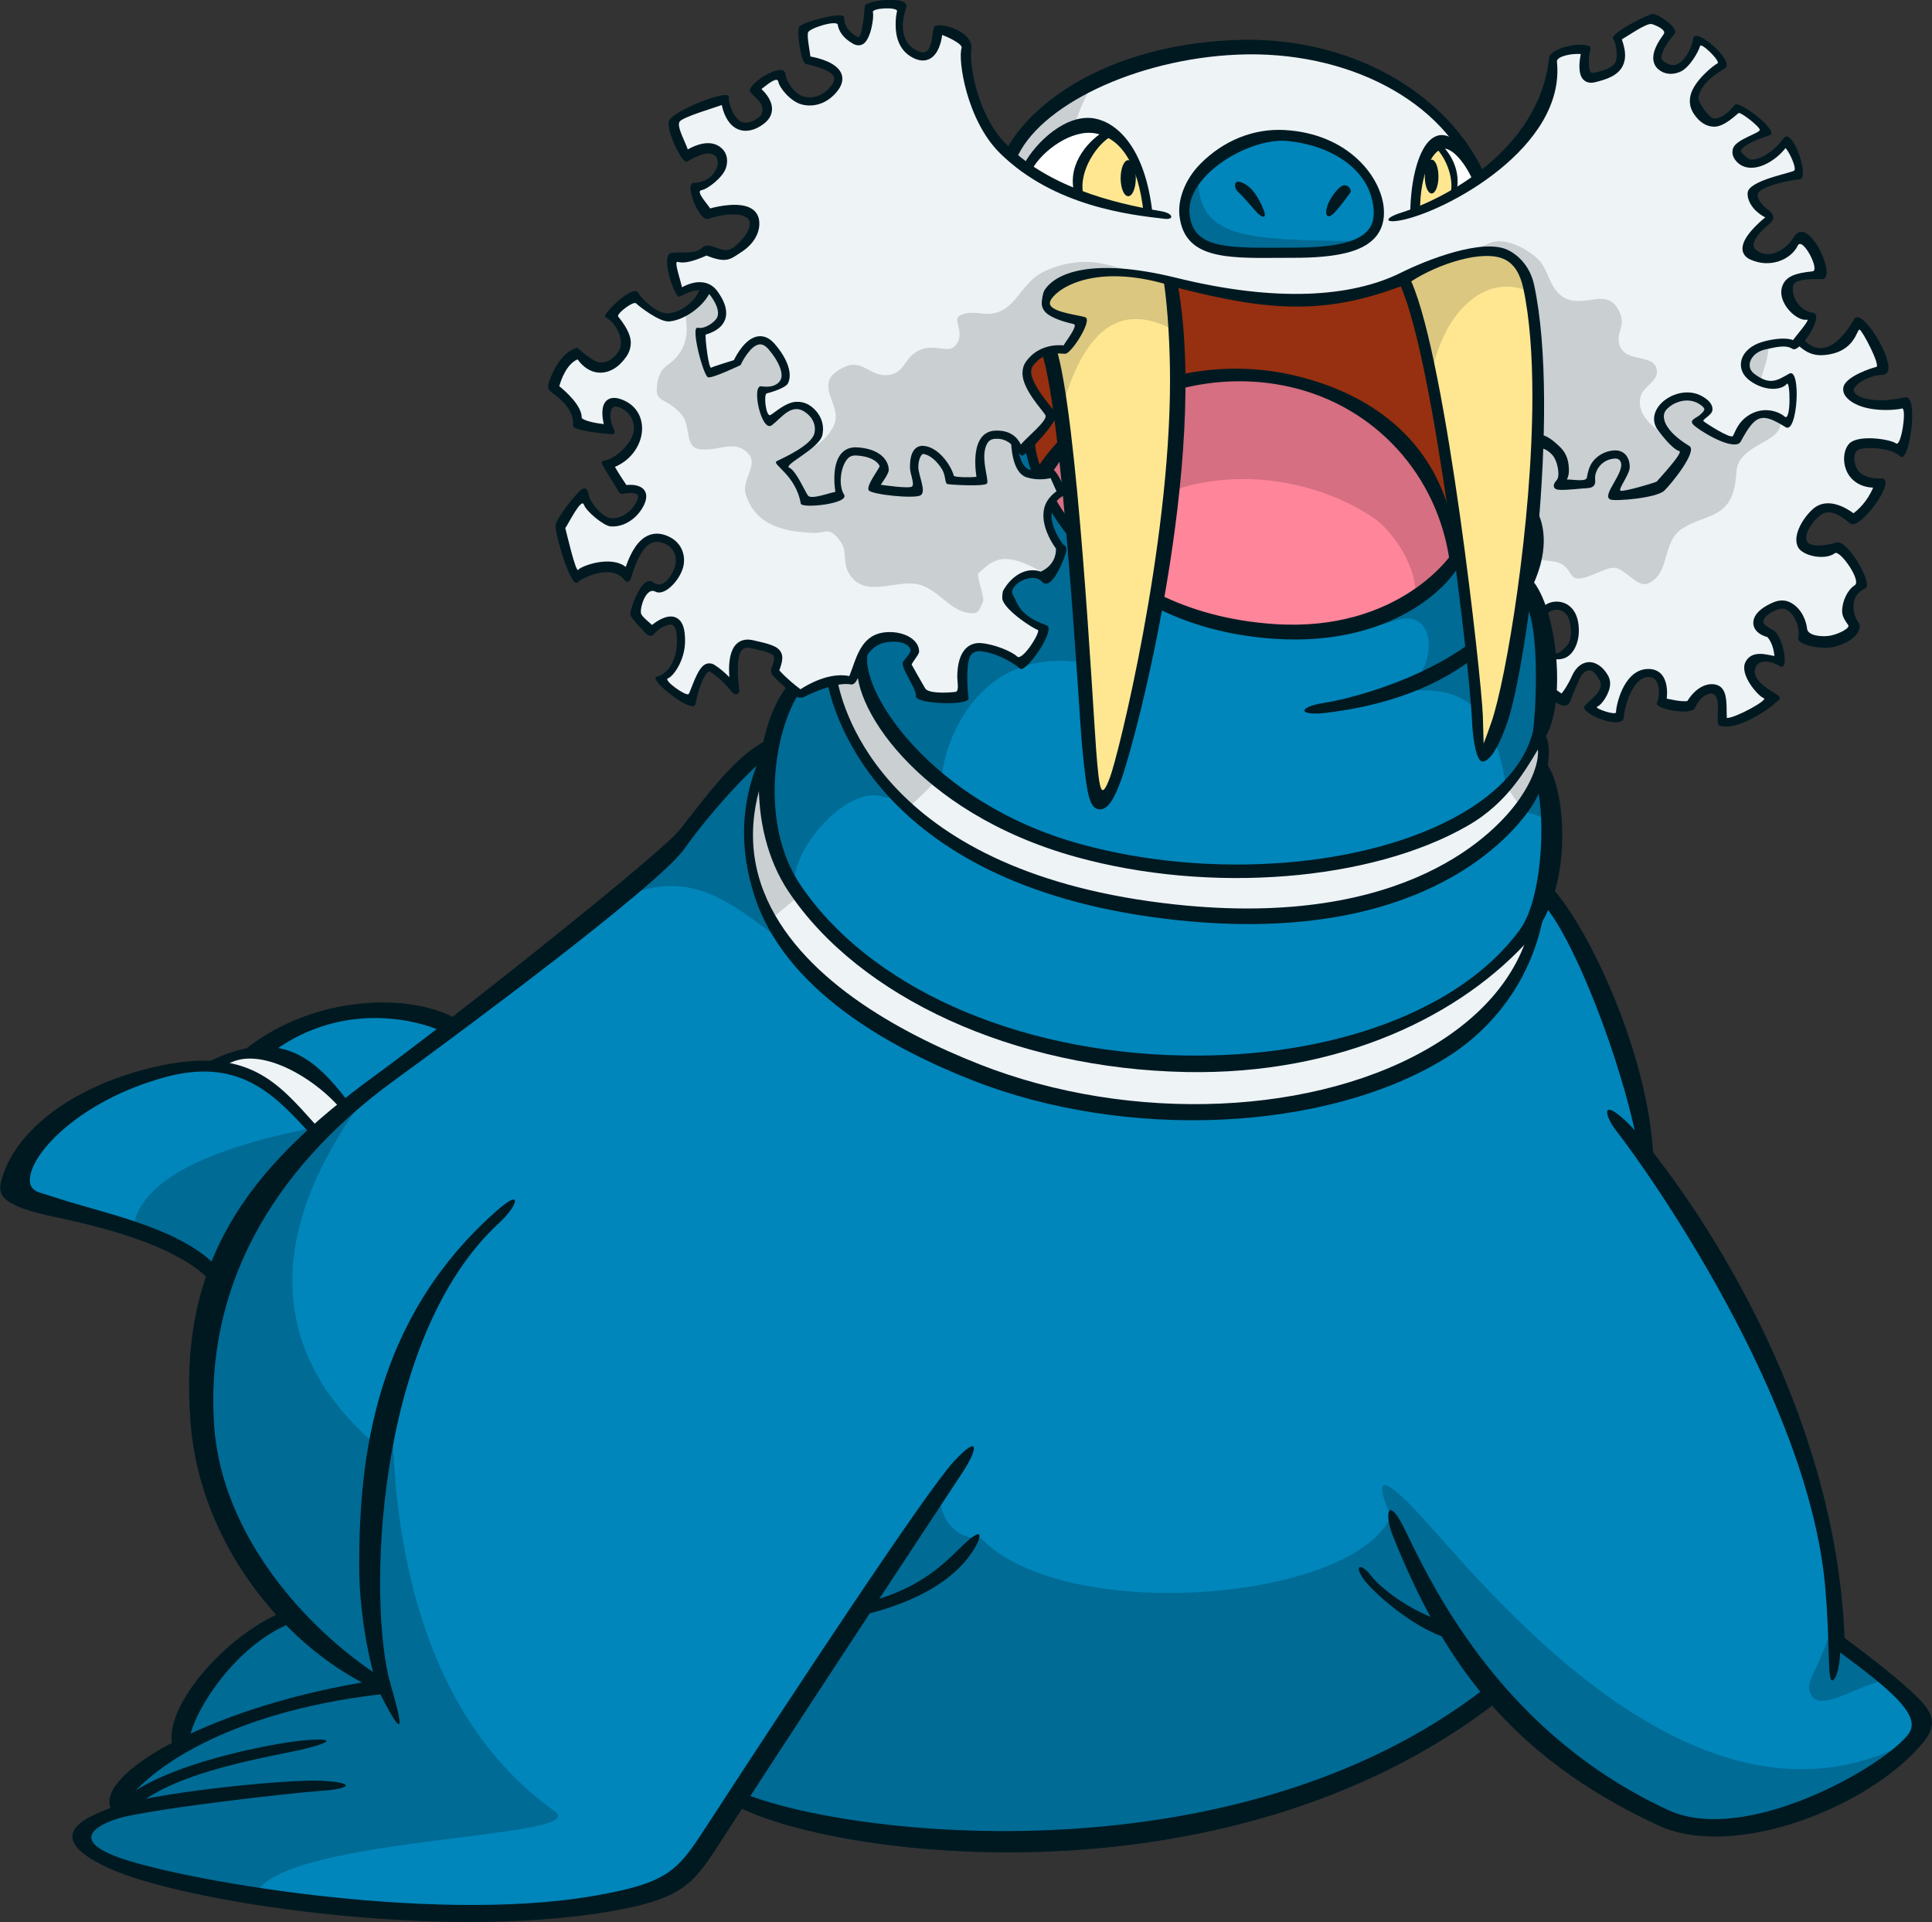 <?xml version="1.0" encoding="UTF-8"?>
<!-- Created with Inkscape (http://www.inkscape.org/) -->
<svg version="1.1" viewBox="0 0 120.85 120.23" xmlns="http://www.w3.org/2000/svg">
 <rect x="0" y="0" width="120.85" height="120.23" fill="#333333" stroke="none"/>
 <defs>
  <clipPath id="clipPath33682">
   <path d="m0 792h612v-792h-612z"/>
  </clipPath>
 </defs>
 <g transform="translate(-2.775 -3.857)">
  <g transform="matrix(2.014 0 0 -2.014 -547.88 935.38)">
   <g clip-path="url(#clipPath33682)">
    <g transform="translate(287.39 430.55)">
     <path d="m0 0c-1.131 0.565-3.569 1.043-5.768-0.693l-0.657-0.603c-0.622 0.245-1.369 0.296-2.351 0.025-3.356-0.926-5.323-3.472-4.05-3.935 1.273-0.462 4.754-1.15 5.796-2.886l3.414 2.47z" fill="#0086bb"/>
    </g>
    <g transform="translate(277.55 424.38)">
     <path d="m0 0c1.16-0.447 2.292-1.053 2.813-1.921l3.414 2.47 2.047 2.97c-2.976-0.35-7.964-1.208-8.274-3.519" fill="#006b95"/>
    </g>
    <g transform="translate(283.18 427.14)">
     <path d="M 0,0 C 0.312,0.624 1.054,0.912 1.054,0.912 0.244,1.953 -1.7,3.229 -2.857,2.419 -1.891,1.946 -0.627,1.332 0,0" fill="#eef3f6"/>
    </g>
    <g transform="translate(324.52 426.78)">
     <path d="m0 0c-0.463 2.662-2.131 7.108-3.172 8.034l-23.974 4.64c-0.589-0.261-1.97-1.899-2.676-2.885-0.811-1.133-7.131-5.946-9.141-7.406-3.633-2.637-6.193-6.26-5.872-10.914 0.152-2.205 1.478-4.276 2.942-5.872l-0.045 0.014c-2.542-0.847-3.631-3.412-3.506-4.288l17.019-1.234 0.059-0.115c2.661-1.273 15.258-3.254 23.539 3.2z" fill="#0086bb"/>
    </g>
    <g transform="translate(303.89 414.74)">
     <path d="m0 0c-0.854 0-1.351 0.64-1.28 1.564-4.693-2.488-12.596-2.375-16.995 0.925-2.845 2.134-4.978 5.831-0.7 11.439-3.265-2.591-5.359-6.066-5.058-10.437 0.153-2.205 1.312-4.261 2.776-5.857l-0.044 0.014c-2.083-0.694-3.622-3.478-3.507-4.288l17.019-1.234 0.059-0.115c2.662-1.273 15.258-3.254 23.539 3.2 0 0-0.947 3.794-3.08 5.5-1.122-2.654-10.098-3.413-12.729-0.711" fill="#006b95"/>
    </g>
    <g transform="translate(297.7 433.3)">
     <path d="m0 0c1.707-1.28-0.145 6.152-0.145 6.152-0.588-0.261-1.929-1.845-2.854-2.886-0.324-0.365-1.297-1.204-2.509-2.203 2.45 1.426 3.801 0.217 5.508-1.063" fill="#006b95"/>
    </g>
    <g transform="translate(303.18 416.97)">
     <path d="m0 0c-1.883-2.389-6.664-9.773-7.626-11.254-0.963-1.481-1.29-1.881-3.702-2.295-5.183-0.889-12.701 0.131-14.956 1.258-1.516 0.758-0.885 1.167 0.148 1.555-0.148 0.741 2.591 3.11 8.292 3.924-0.987 2.878-1.109 10.295 3.628 14.586 0 0 16.099-5.385 14.216-7.774" fill="#0086bb"/>
    </g>
    <g transform="translate(285.6 418.67)">
     <path d="m0 0c-1.026-3.505-0.818-6.891-0.263-8.512-5.701-0.814-8.44-3.183-8.292-3.924-1.485-0.558-1.549-0.854-0.148-1.555 0.855-0.427 2.468-0.839 4.422-1.137 0.243 1.952 10.569 1.845 9.329 2.725-3.823 2.711-5.032 7.689-5.048 12.403" fill="#006b95"/>
    </g>
    <g transform="translate(323.76 427.56)">
     <path d="m0 0c1.703-1.851 6.521-9.136 6.743-16.021 1.504-1.112 3.029-1.901 2.508-3.012-0.468-0.996-5.319-3.591-7.868-2.415-4.903 2.262-7.233 5.9-8.269 8.787z" fill="#0086bb"/>
    </g>
    <g transform="translate(332.26 410.26)">
     <path d="m0 0c-0.486 0.401-1.122 0.812-1.754 1.279-0.011 0.333-0.035 0.667-0.067 1.001-0.452-1.995-1.092-2.208-0.737-2.706 0.392-0.549 1.992 0.782 2.558 0.426" fill="#006b95"/>
    </g>
    <g transform="translate(317.31 415.69)">
     <path d="m0 0c-1.898 1.964-0.431-0.792-0.431-0.792 1.036-2.888 3.367-6.525 8.269-8.787 2.549-1.176 7.4 1.418 7.868 2.414 0.016 0.035 0.03 0.068 0.043 0.102-6.91-4.127-13.851 5.099-15.749 7.063" fill="#006b95"/>
    </g>
    <g transform="translate(297.29 439.22)">
     <path d="m0 0c-2.242-4.657 1.658-7.996 6.478-9.897 7.507-2.963 16.932-0.458 17.455 5.164z" fill="#eef3f6"/>
    </g>
    <g transform="translate(297.29 439.22)">
     <path d="m0 0c-0.957-1.988-0.792-3.735 0.083-5.233 0.685 0.596 2.523 1.943 3.458 3.511z" fill="#cacfd2"/>
    </g>
    <g transform="translate(298.4 441.97)">
     <path d="m0 0c-1.328-1.822-1.568-5.152-0.329-7.01 4.562-6.844 18.602-7.103 22.717-1.427 1.018 1.405 0.964 4.237 0.476 5.32z" fill="#0086bb"/>
    </g>
    <g transform="translate(321.42 437.03)">
     <path d="m0 0c-0.025 0.774-0.129 1.459-0.289 1.814l-22.728 3.124c-1.327-1.821-1.568-5.151-0.329-7.01-0.089 1.261 1.689 3.181 2.756 2.825 1.067-0.355 19.982 0.356 20.59-0.753" fill="#006b95"/>
    </g>
    <g transform="translate(299.79 441.39)">
     <path d="m0 0s0.179 0.201 0.29 0.379c3.078-0.271 21.189-2.269 21.189-2.269 0.565-1.178-2.339-6.192-11.355-5.23-8.519 0.909-10.379 5.542-10.662 7.144z" fill="#eef3f6"/>
    </g>
    <g transform="translate(304.3 440.98)">
     <path d="m0 0-4.172 0.86-0.335-0.468-0.537 0.046c0.155-0.878 0.662-2.559 2.32-4.02 1.13 0.985 2.107 2.214 2.724 3.582" fill="#cacfd2"/>
    </g>
    <g transform="translate(320.56 447.91)">
     <path d="m0 0c-1.52 2.955-16.841 5.403-18.529 2.406s-1.858-7.985-1.858-7.985c-0.329-1.225 1.862-4.875 6.73-6.221 6.156-1.703 13.404 0.073 14.323 3.604 0.319 1.226 0.407 3.692-0.517 4.5 0.354 0.192 0.881 1.693-0.149 3.696" fill="#0086bb"/>
    </g>
    <g transform="translate(320.71 444.21)">
     <path d="m0 0c0.694 1.214 0.372 2.683-0.149 3.696-1.519 2.954-16.841 5.403-18.529 2.406s-1.858-7.985-1.858-7.985c-0.211-0.782 0.608-2.551 2.492-4.079-0.056 0.668 0.798 4.081 4.14 3.726 0.542 1.952 2.037 1.901 3.342 1.422 2.133-0.783 4.843-0.733 6.613-0.143 1.281 0.427 1.351-1.421 0.285-2.204 1.79 0.199 2.773-0.426 3.152-3.023 0.509 0.502 0.868 1.065 1.029 1.684 0.254 0.975 0.631 3.496-0.517 4.5" fill="#006b95"/>
    </g>
    <g transform="translate(317.03 453.76)">
     <path d="m0 0c-6.01-2.05-10.83 2.759-11.951-0.965-0.452-2.054 0.596-5.011 0.596-5.011 3.634 4.806 12.303-1.429 12.815-2.439 0.511-1.01-0.638 7.409-1.46 8.415" fill="#973010"/>
    </g>
    <g transform="translate(320.87 444.2)">
     <path d="m0 0 0.312 7.899 7.818 0.169c1.046-1.402 2.122-0.102 2.12 0.283 0 0.384 1.099-1.409 0.755-1.508-0.345-0.1-1.461-0.33-0.99-0.801 0.471-0.472 1.429-0.303 1.743-0.236 0.263-0.692-0.235-1.414-0.235-1.414s-1.414 0.472-1.555-0.094 0.282-1.084 0.942-0.989c-0.235-0.754-0.801-1.084-0.801-1.084s-0.707 0.612-1.178 0.188-0.956-1.53 0.75-1.101c0.736-0.537 0.693-1.152 0.664-1.161-0.363-0.103-0.707-0.942-0.189-1.272-0.282-0.141-0.243-0.291-0.706-0.424s-0.848 0.094-0.848 0.094-0.189 1.273-0.943 0.943-0.613-0.754-0.141-0.848c0.282-0.283 0.282-0.849 0.282-0.849s-0.951 0.458-0.942-0.329c4e-3 -0.361 0.7-0.799 0.707-0.801 0 0-1.037-0.895-1.508-0.754-0.027 0.329 0.021 0.865-0.199 0.995-0.158 0.093-0.494-0.033-0.91-0.55-0.377-0.047-0.776 0.167-0.776 0.167s0.189 0.943-0.471 0.895c-0.659-0.046-0.801-0.8-0.848-1.366-0.566 0.094-0.942 0.283-0.942 0.283s0.706 0.518 0.47 0.942c-0.235 0.424-0.659 0.518-0.895 0s-0.424-0.659-0.424-0.659l-0.471 0.329 0.047 1.037s0.997-0.186 0.801 0.99c-0.094 0.565-0.565 0.612-0.801 0.471-0.235-0.142-0.283-0.377-0.283-0.377z" fill="#eef3f6"/>
    </g>
    <g transform="translate(328.34 451.69)">
     <path d="m0 0c0.04 0.667-0.538 0.556-1.397 0.537l-2.52-0.054c-1.08-0.024-2.16-0.046-3.24-0.07-0.033-0.837-0.067-1.674-0.1-2.512-0.029-0.727-0.057-1.454-0.086-2.181-0.014-0.348-0.028-0.697-0.041-1.044-0.011-0.274-0.106-0.682-0.039-0.945 0.094-0.376 0.617-0.26 0.922-0.381 0.246-0.098 0.273-0.238 0.413-0.409 0.225-0.274 0.968 0.282 1.293 0.26 0.337-0.024 0.729-0.62 1.039-0.494 0.723 0.295 0.425 1.282 1.074 1.707 0.672 0.439 1.406 0.309 1.625 1.282 0.107 0.475-0.032 0.693 0.354 1.045 0.56 0.51 1.507 0.51 0.862 1.58-0.388 0.643-0.54 0.278-0.276 1.126 0.071 0.227 0.108 0.408 0.117 0.553" fill="#cacfd2"/>
    </g>
    <g transform="translate(295.27 453.51)">
     <path d="m0 0c-0.61-1.114-1.542-1.014-2.126-0.154-0.377-0.377-0.802-0.566-0.802-0.566s0.849-0.659 0.425-1.272c-0.425-0.612-1.037-0.566-1.367 0-0.566-0.141-0.754-1.036-0.754-1.036s0.699-0.541 0.707-0.99c0.141-0.235 0.989-0.283 0.989-0.283s-0.376 1.131 0.425 0.754 0.518-1.602-0.425-1.885c0.142-0.282 0.471-0.754 0.471-0.754s0.802 0.142 0.472-0.471-1.181-0.892-1.762 0.301c-0.33-0.377-0.689-1.008-0.689-1.008l0.472-1.508s1.084 0.707 1.602 0.048c0.236 0.848 0.66 1.366 1.272 1.036 0.683-0.367 0.259-1.746-0.594-1.437-0.283-0.189-0.396-0.872-0.396-0.872l0.472-0.471s0.801 0.755 0.895-0.094c0.104-0.937-0.449-1.398-0.626-1.442 0.344-0.396 0.956-0.631 0.956-0.631s0.282 1.225 0.659 0.989c0.378-0.235 0.707-0.659 0.707-0.659s-0.329 1.602 0.518 1.413c0.849-0.188 0.943-0.236 0.707-0.848 0.377-0.424 0.802-0.707 0.802-0.707s0.895 0.66 1.602 0.424c0.235 0.566 0.329 1.272 0.989 1.367 0.66 0.094 1.216-0.331 0.745-0.803-0.049-0.172 0.416-0.93 0.433-0.941 0.312-0.19 1.199-0.162 1.273-0.047 0.073 0.115-0.306 1.46 0.565 1.461 0.52 1e-3 0.941-0.304 1.178-0.471 0.184-0.131 0.975 1.019 0.741 1.101-0.277 0.098-1.273 0.612-1.118 1.066 0.156 0.459 0.66 0.707 1.083 0.518 0.661 0.283 0.566 0.896 0.566 0.896s-0.896 1.135 0.046 1.7l-0.261 0.589s-0.393-0.131-0.785 0c-0.392 0.13-0.36 0.371-0.458 0.915-0.097 0.544-9.609 4.772-9.609 4.772" fill="#eef3f6"/>
    </g>
    <g transform="translate(303.81 444.73)">
     <path d="m0 0c0.423 0.364 0.727 0.779 2.104-0.052 0.171-0.104 0.666 0.543 0.423 0.85-1e-3 1e-3 -0.896 1.135 0.046 1.701l-0.261 0.588s-0.393-0.131-0.785 0-0.36 0.371-0.458 0.915c-0.097 0.542-9.545 4.744-9.609 4.772 0.104-0.046-0.332-0.407-0.365-0.44-0.207-0.207-0.206-0.275-0.175-0.559 0.064-0.562-0.129-0.999-0.6-1.332-0.233-0.166-0.306-0.443-0.318-0.756-0.014-0.39 0.338-0.26 0.779-0.779 0.281-0.33 0.087-0.975 0.512-1.058 0.539-0.104 1.043 0.274 1.462-0.059 0.505-0.402-0.148-0.855 0.014-1.362 0.312-0.978 1.23-1.149 2.084-1.186 0.434-0.019 0.469 0.222 0.831-0.232 0.26-0.327 0.07-0.65 0.281-1.014 0.471-0.814 1.438-0.202 2.139-0.347 0.623-0.129 0.992-0.832 1.608-0.897 0.317-0.033 0.293 0.099 0.418 0.339 0.075 0.145-0.227 0.824-0.13 0.908" fill="#cacfd2"/>
    </g>
    <g transform="translate(313.59 450.74)">
     <path d="m0 0c-3.985 0.956-6.84-1.793-7.582-2.609-0.126-0.138 0.405-0.795 0.405-0.795s-0.349-0.288-0.371-0.398c0.582-1.452 2.422-3.642 6.934-3.946 3.912-0.264 5.54 1.814 5.634 2.238 0 0-0.361 4.392-5.02 5.51" fill="#ff859a"/>
    </g>
    <g transform="translate(318.64 445.18)">
     <path d="m0 0s-0.384 4.436-5.042 5.554c-3.985 0.956-6.84-1.793-7.583-2.609-0.125-0.137 0.405-0.795 0.405-0.795s-0.349-0.288-0.371-0.398c0.145-0.361 0.719-0.989 1.042-1.402 2.987 3.058 6.969 2.276 8.96 0.925 0.837-0.568 1.493-1.92 1.28-2.56 0.996 0.569 1.273 1.123 1.309 1.285" fill="#d56f81"/>
    </g>
    <g transform="translate(309.76 453.72)">
     <path d="m0 0c1.116-3.553-1.211-13.985-1.729-15.399-0.32-0.872-0.709-0.895-0.754-0.235-0.095 1.366-0.456 11.36-1.225 13.617-1.063 3.117 2.879 2.394 3.708 2.017" fill="#ffe792"/>
    </g>
    <g transform="translate(309.78 453.77)">
     <path d="m0 0c-1.367 0.44-4.731 0.875-3.731-2.062 0.135-0.395 0.257-1.028 0.367-1.81 0.597 2.108 1.663 3.459 3.611 2.28-0.046 0.56-0.12 1.186-0.247 1.592" fill="#dbc77f"/>
    </g>
    <g transform="translate(330.01 453.99)">
     <path d="m0 0s-0.455 1.553-0.778 1.105c-0.324-0.448-0.801-0.801-1.414-0.519-0.612 0.283 0.565 1.201 0.565 1.201s-0.329 0.119-0.565 0.59c-0.235 0.471 1.461 0.754 1.461 0.754s-0.094 0.801-0.424 0.99c-0.33-0.519-1.131-0.943-1.461-0.472-0.329 0.472 0.943 0.801 0.943 0.801s-0.774 0.82-0.943 0.754c-0.199-0.249-0.801-0.848-1.272-0.141s0.801 1.46 0.801 1.46-0.188 0.377-0.801 0.802c-0.048-0.754-0.754-1.179-1.131-0.848-0.377 0.33 0.33 1.083 0.33 1.083s-0.229 0.256-0.519 0.424c-0.093 0.055-0.677-0.278-1.177-0.612 0.377-0.943-0.142-1.131-0.707-1.272-0.566-0.142-0.283 0.669-0.262 0.833 0.026 0.213-0.938-0.052-1.011-0.221-0.055-1.684-0.814-2.572-2.254-3.647-1.031 2.43-4.125 4.148-7.549 4.001-4.033-0.172-6.479-2.038-7.022-3.343-0.913 0.824-1.507 2.055-1.394 3.372-0.377 0.613-0.864 0.512-0.864 0.512s-0.047-1.13-0.754-0.753c-0.707 0.376-0.377 1.46-0.377 1.46l-0.488 0.098-0.549-0.145s0-1.225-0.424-0.99c-0.424 0.236-0.471 0.707-0.471 0.707l-0.546-0.108-0.585-0.269 0.095-0.942s1.413-0.188 0.848-0.895c-0.566-0.707-1.512-0.349-1.653 0.405-0.519-0.094-0.797-0.405-0.797-0.405s0.753-0.565 0.188-0.99c-0.566-0.424-1.037-0.094-1.131 0.66-0.613-0.236-1.386-0.439-1.555-0.613s0.33-1.131 0.33-1.131 0.66 0.471 1.037 0.142c0.377-0.33-2e-3 -1.065-0.707-1.131-8e-3 -0.312 0.377-0.801 0.377-0.801s1.366 0.424 1.461-0.236c0.094-0.659-0.896-1.319-1.508-0.942-0.425-0.188-1.084-0.236-1.084-0.236l0.236-1.083s0.706 0.518 1.083 0c0.377-0.519 0.377-0.99-0.377-1.179-0.082-0.309 0.171-1.185 0.236-1.272l0.848 0.283s0.519 1.178 1.084 0.518c0.565-0.659 0.659-1.366-0.236-1.319-0.188-0.189 0.141-1.037 0.141-1.037s0.707 0.848 1.273 0.377c0.565-0.471 0.442-1.066-0.893-1.661 0.37-0.267 0.775-1.182 0.775-1.182l1.06 0.205s-0.282 1.413 0.518 1.366c0.802-0.047 0.943-0.465 0.755-0.747-0.01-0.015-0.017-0.026-0.024-0.036 0 1e-3 -0.041-0.072-0.04-0.071-0.017-0.026-0.172-0.062-0.078-0.23 0.094-0.167 1.116-0.271 1.272-0.188 0.157 0.082-0.329 1.366 0.189 1.319s0.83-0.929 0.789-0.99c-0.041-0.062 1.001 0.048 1.001 0.048s-0.282 1.366 0.424 1.413c0.707 0.048 0.823-0.527 0.823-0.527l0.995 1.092s-1.158 1.085-0.734 1.65c0.424 0.566 1.131 0.424 1.131 0.424s0.545 0.737 0.424 0.896c-0.121 0.158-0.754 0.094-0.99 0.377-0.215 0.259-0.104 1.847 4.335 0.753 3.167-0.78 4.814-0.709 6.508 0.035 0 0 0.484 0.322 0.991 0.542l3.296-5.854c0.092 0.321 0.154 0.606 0.61 0.149 0.613-0.612 0.14-1.044 0.14-1.044s0.754-0.047 0.989 0.094c-0.047 0.283 0.189 0.754 0.707 0.801 0.519 0.047 0.433-0.461-0.027-1.274 0.612-0.141 1.594 0.31 1.594 0.31l0.648 1.105s-0.377 0.189-0.754 0.707 0.565 1.225 1.225 0.848-0.134-0.669-0.134-0.669 0.868-0.702 1.166-0.6c0.299 0.103 0.131 0.463 0.696 0.792 0.297 0.174 0.924-0.165 1.005-0.277 0 0 0.311 0.62 0.094 1.461-0.294-0.062-0.659-0.424-1.225 0-0.565 0.424 0.053 0.896 0.424 0.99 0.372 0.093 0.912 0.063 0.912 0.063l0.596 0.832s-0.397-0.195-0.821 0.559 1.081 0.739 1.081 0.739" fill="#eef3f6"/>
    </g>
    <g transform="translate(305.8 454.07)">
     <path d="m0 0c-7e-3 -3e-3 -0.014-7e-3 -0.021-0.011-0.729-0.378-0.854-1.361-1.807-1.277-0.249 0.022-0.574 0.078-0.788-0.093-0.166-0.133 0.26-0.609-0.155-0.947-0.241-0.195-0.753 0.208-1.273-0.234-0.254-0.216-0.309-0.553-0.701-0.623-0.617-0.109-0.835 0.524-1.428 0.234-0.475-0.232-0.591-0.466-0.396-0.986 0.152-0.405 0.225-0.63-0.013-0.993-0.209-0.318-0.525-0.531-0.877-0.663-0.065-0.024-0.682-0.325-0.644-0.367 0.297-0.324 0.539-0.712 0.721-1.12l1.084 0.142s-0.283 1.413 0.518 1.366 0.965-0.422 0.776-0.705c-9e-3 -0.013-0.016-0.023-0.022-0.033-0.017-0.025-0.235-0.178-0.141-0.346 0.094-0.167 1.116-0.271 1.272-0.188 0.047 0.332-0.355 1.368 0.188 1.319 0.519-0.047 0.895-0.904 0.854-0.966-0.041-0.061 0.937 0.024 0.937 0.024s-0.282 1.366 0.424 1.413c0.707 0.048 0.833-0.527 0.833-0.527l0.985 1.102s-1.158 1.075-0.734 1.64c0.424 0.566 1.131 0.424 1.131 0.424s0.545 0.737 0.424 0.895c-0.122 0.159-0.754 0.095-0.99 0.377-0.378 0.455 0.914 1.429 3.773 0.877-0.71 0.137-1.392 0.393-2.101 0.537-0.589 0.119-1.278 9e-3 -1.829-0.271" fill="#cacfd2"/>
    </g>
    <g transform="translate(323.14 453.24)">
     <path d="m0 0c-0.381 6e-3 -0.839-0.213-1.253 0.112-0.373 0.293-0.386 0.833-0.731 1.149-0.34 0.311-1.026 0.677-1.485 0.471-0.279-0.126-0.78-0.305-1.056-0.434-0.323-0.15-0.517-0.2-0.803-0.395 0.793-1.388 1.562-2.8 2.343-4.199l0.597-1.072c0.034-0.059 0.254-0.35 0.234-0.419 0.094 0.33 0.105 0.731 0.717 0.119 0.613-0.613 0.131-1.061 0.131-1.061s0.754-0.047 0.99 0.094c-0.048 0.283 0.188 0.754 0.706 0.802 0.519 0.046 0.471-0.755-0.047-1.226 0.613-0.141 1.484 0.209 1.484 0.209 0.135 0.068 0.376 0.379 0.468 0.503 0.137 0.185 0.258 0.435 0.374 0.632-0.461 0.378-1.654 0.892-1.439 1.687 0.086 0.317 0.552 0.47 0.503 0.815-0.075 0.524-0.963 0.22-1.153 0.763-0.139 0.393 0.189 0.585 0.01 1.005-0.149 0.353-0.355 0.442-0.59 0.445" fill="#cacfd2"/>
    </g>
    <g transform="translate(307.28 456.37)">
     <path d="M 0,0 C -0.937,0.992 -0.619,2.385 0.056,3.504 -1.222,2.898 -2.207,1.99 -2.542,1.32 -2.305,0.989 -0.613,0 0,0" fill="#cacfd2"/>
    </g>
    <g transform="translate(320.85 453.59)">
     <path d="m0 0c-0.319 1.491-1.646 1.188-2.681 0.779-1.035-0.41-1.208-0.412-0.914-1.168 0.806-2.07 2.042-11.74 2.087-12.899 0.048-1.225-0.047-1.885 0.518-0.235 0.566 1.648 1.838 9.565 0.99 13.523" fill="#ffe792"/>
    </g>
    <g transform="translate(318.1 454.37)">
     <path d="m0 0c-1.035-0.41-1.141-0.412-0.847-1.167 0.185-0.476 0.392-1.351 0.603-2.431 0.324 2.015 1.675 3.294 3.013 2.707-7e-3 0.037-0.014 0.076-0.021 0.112-0.32 1.491-1.713 1.189-2.748 0.779" fill="#dbc77f"/>
    </g>
    <g transform="translate(313.4 458.3)">
     <path d="m0 0c-1.27 0.121-3.346-1.131-3.205-2.45 0.142-1.32 1.556-1.178 3.393-1.178 1.838 0 2.723 0.362 2.639 1.366-0.094 1.131-0.848 2.074-2.827 2.262" fill="#0086bb"/>
    </g>
    <g transform="translate(310.62 457.03)">
     <path d="m0 0c-0.296-0.359-0.468-0.764-0.424-1.176 0.141-1.32 1.555-1.178 3.393-1.178 0.989 0 1.7 0.106 2.135 0.36-3.733 0.027-5.084 0.098-5.104 1.994" fill="#006b95"/>
    </g>
    <g transform="translate(318.15 458.05)">
     <path d="m0 0c-0.458-0.133-0.791-1.02-0.791-2.056l1.186 0.548c0.049 0.42-0.095 1.011-0.395 1.508" fill="#ffe792"/>
    </g>
    <g transform="translate(318.1 458.04)">
     <path d="m0 0c0.3-0.497 0.497-1.046 0.448-1.465l0.825 0.402c-0.363 0.803-0.96 1.154-1.273 1.063" fill="#fff"/>
    </g>
    <g transform="translate(309.15 455.98)">
     <path d="m0 0c-0.373 2.683-1.829 2.774-1.829 2.774-0.902-0.081-1.661-0.545-1.957-1.558 0 0 2.355-1.431 3.786-1.216" fill="#fff"/>
    </g>
    <g transform="translate(309.11 456)">
     <path d="m0 0c-0.267 2.321-1.31 2.399-1.31 2.399-0.518-0.33-1.109-1.145-0.827-1.946 0 0 1.112-0.639 2.137-0.453" fill="#ffe792"/>
    </g>
    <g transform="translate(281.05 429.95)">
     <path d="M 0,0 0.676,-0.215 C 2.803,1.464 5.196,1 6.274,0.46 L 6.775,0.779 C 5.45,1.75 2.251,1.777 0,0" fill="#001921"/>
    </g>
    <g transform="translate(279.8 429.5)">
     <path d="m0 0 0.612-0.075c1.007 0.705 2.862-0.403 3.696-1.475l0.25 0.194c-0.912 1.172-2.014 2.683-4.558 1.356" fill="#001921"/>
    </g>
    <g transform="translate(278.37 429.42)">
     <path d="m0 0c-2.592-0.557-4.494-1.965-4.917-3.567-0.117-0.443 2e-3 -0.778 1.637-1.12 1.635-0.343 4.337-1.016 5.142-2.359l0.267 0.354c-0.869 1.448-3.302 1.982-4.915 2.462l-0.958 0.301c-0.203 0.074-0.294 0.202-0.286 0.403 0.033 0.84 1.59 2.455 4.179 3.169 2.203 0.608 3.314-0.405 4.433-1.647l0.297-0.33 0.234 0.214-0.297 0.327c-1.139 1.266-2.056 2.385-4.816 1.793" fill="#001921"/>
    </g>
    <g transform="translate(294.53 436.76)">
     <path d="m0 0c-0.601-0.765-7.326-6.084-9.414-7.6-4.086-2.966-6.191-5.864-5.78-10.873 0.295-3.591 2.762-6.788 5.619-8.17l0.23 0.354c-2.214 1.436-4.883 4.333-5.12 7.772-0.286 4.153 1.657 7.868 5.619 10.745 1.915 1.39 8.175 6.026 8.98 7.168 0.806 1.141 2.257 2.731 2.726 2.94l0.08 0.547c-1.061-0.4-1.947-1.619-2.94-2.883" fill="#001921"/>
    </g>
    <g transform="translate(278.87 408.07)">
     <path d="m 0,0 0.421,0.25 c -0.095,0.667 1.332,3.192 3.36,3.868 l -0.133,0.4 C 1.531,3.813 -0.7,1.108 0,0" fill="#001921"/>
    </g>
    <g transform="translate(296.25 406.94)">
     <path d="m0 0-0.182-0.381c2.624-1.641 15.316-3.537 23.888 3.143l-0.388 0.414c-7.965-6.208-20.443-4.551-23.318-3.176" fill="#001921"/>
    </g>
    <g transform="translate(321.23 434.56)">
     <path d="m0 0c0.937-0.832 2.604-5.031 3.089-7.822l0.451-0.28c-0.111 3.429-2.229 7.687-3.319 8.655z" fill="#001921"/>
    </g>
    <g transform="translate(303.47 414.67)">
     <path d="m0 0c-0.579-0.51-1.322-1.529-3.427-1.976l-0.093-0.389c2.204 0.468 3.135 1.329 3.521 1.827 0.388 0.498 0.578 1.048-1e-3 0.538" fill="#001921"/>
    </g>
    <g transform="translate(315.73 413.53)">
     <path d="m0 0c0.273-0.422 1.575-1.581 2.651-1.888l-0.128 0.524c-0.996 0.285-1.967 1.035-2.25 1.412-0.283 0.376-0.546 0.375-0.273-0.048" fill="#001921"/>
    </g>
    <g transform="translate(284.57 413.89)">
     <path d="m0 0c0-1.332 0.256-2.729 0.502-3.553-4.923-0.751-8.666-2.841-8.227-3.96-0.4-0.185-2.429-0.788-0.042-1.879 2.302-1.051 10.206-2.256 15.531-1.343 2.476 0.424 2.657 0.934 3.66 2.477 4.274 6.575 6.913 10.546 7.337 11.196 0.424 0.651 0.555 1.218-0.299 0.299-0.854-0.92-5.132-7.41-7.653-11.288-0.918-1.412-1.165-1.792-3.561-2.203-5.076-0.87-12.997 0.527-14.826 1.24-1.83 0.713 0.296 1.231 0.296 1.231l-0.035 0.176c-0.011 0.051 0.023 0.174 0.149 0.353 0.579 0.817 2.877 2.689 7.826 3.266 0.884-1.741 0.6-0.68 0.31 0.332-0.697 2.434-0.532 10.729 3.395 14.324 0.533 0.489 0.774 1.132-0.122 0.337-3.777-3.351-4.241-7.651-4.241-11.005" fill="#001921"/>
    </g>
    <g transform="translate(323.6 427.42)">
     <path d="m0 0c1.051-1.343 5.973-8.339 6.498-14.146 0.168-1.853 0.056-3.069 0.249-2.931s0.221 0.857 0.221 0.857c1.539-1.137 2.534-1.956 2.13-2.516-0.72-0.996-5.052-3.493-7.471-2.377-5.001 2.307-7.186 6.635-8.159 8.667-0.555 1.159-0.668 0.536-0.397-0.143 1.509-3.769 3.543-6.824 8.255-9.004 2.36-1.093 6.621 0.598 8.241 2.608 0.348 0.43 0.332 0.774-0.027 1.189-0.36 0.415-1.264 1.161-2.437 2.029-0.328 8.368-5.983 15.304-6.792 16.053s-0.635 0.129-0.311-0.286" fill="#001921"/>
    </g>
    <g transform="translate(276.97 406.38)">
     <path d="m0 0s-1.148-0.794-0.264-0.435c0.885 0.359 5.895 0.909 6.653 0.957 1.007 0.066 1.098 0.262 0.029 0.316-1.068 0.055-5.546-0.398-6.418-0.838" fill="#001921"/>
    </g>
    <g transform="translate(277.17 406.57)">
     <path d="M 0,0 0.444,-0.178 C 1.704,0.979 4.831,1.415 5.776,1.655 6.721,1.896 6.473,1.979 5.615,1.896 4.758,1.813 1.29,1.184 0,0" fill="#001921"/>
    </g>
    <g transform="translate(296.84 434.72)">
     <path d="m0 0c0.939-2.944 4.219-4.739 6.755-5.74 4.804-1.895 10.999-1.604 14.701 0.671 1.936 1.19 2.954 3.119 3.127 4.973l-0.357-0.12c-0.164-1.751-1.226-3.277-3.074-4.412-3.622-2.226-9.447-2.482-14.165-0.62-2.478 0.977-5.65 2.702-6.693 5.363-0.529 1.353-0.429 2.806 0.299 4.319l-0.285 0.137c-0.767-1.595-0.778-3.1-0.308-4.571" fill="#001921"/>
    </g>
    <g transform="translate(297.9 434.84)">
     <path d="m0 0c2.2-3.3 7.007-5.506 12.35-5.611 4.788-0.094 8.577 1.757 10.714 4.178 1.414 1.602 1.058 5.016 0.361 5.522l-0.263-0.547c0.376-0.835 0.312-3.69-0.44-4.727-1.815-2.504-5.833-4.004-10.484-3.912-5.208 0.102-9.762 2.145-11.887 5.331-1.23 1.845-0.826 4.717 5e-3 5.964l-0.351 0.234c-1.122-1.397-1.332-4.442-5e-3 -6.432" fill="#001921"/>
    </g>
    <g transform="translate(311.74 461.28)">
     <path d="m0 0c-3.942-0.169-6.36-1.963-7.125-3.506l0.35-0.227c0.675 1.688 3.729 3.145 6.882 3.28 3.403 0.146 6.444-1.438 7.359-3.916l0.307 0.224c-1.161 2.516-4.19 4.298-7.773 4.145" fill="#001921"/>
    </g>
    <g transform="translate(306.68 446.3)">
     <path d="m0 0c-0.192 0.251-0.355 0.5-0.495 0.74-0.088-0.06-0.18-0.121-0.253-0.195 0.201-0.35 0.448-0.716 0.748-1.082z" fill="#001921"/>
    </g>
    <g transform="translate(305.56 448.8)">
     <path d="m0 0h-0.316c0-0.217 0.07-0.557 0.222-0.965h0.331c-0.162 0.407-0.237 0.748-0.237 0.965" fill="#001921"/>
    </g>
    <g transform="translate(318.67 445.61)">
     <path d="m0 0c-0.061-0.274-1.791-2.73-5.678-2.468-1.433 0.096-2.618 0.447-3.592 0.93-0.038-0.138-0.112-0.256-0.169-0.374 1.018-0.53 2.258-0.913 3.758-1.014 3.939-0.265 5.713 1.952 5.834 2.495z" fill="#001921"/>
    </g>
    <g transform="translate(306.44 448.98)">
     <path d="m0 0c-0.293-0.29-0.557-0.606-0.783-0.949 0 0 0.121-0.35 0.338-0.23 0.185 0.103 0.265 0.332 0.41 0.489-0.011 0.23 0.079 0.46 0.035 0.69" fill="#001921"/>
    </g>
    <g transform="translate(313.54 450.88)">
     <path d="m0 0c-1.162 0.263-2.359 0.251-3.482 7e-3v-0.442c1.087 0.279 2.254 0.327 3.413 0.064 2.678-0.606 4.596-2.767 4.965-5.407l0.215 0.266c-0.243 3.079-2.299 4.876-5.111 5.512" fill="#001921"/>
    </g>
    <g transform="translate(319.18 442.63)">
     <path d="m0 0c-1.688-1.29-3.987-1.835-4.621-1.932-0.852-0.129-0.844-0.421 0.049-0.312 1.471 0.178 3.162 0.62 4.54 1.673 0.015 0.19 0.07 0.381 0.032 0.571" fill="#001921"/>
    </g>
    <g transform="translate(321.19 446.57)">
     <path d="m0 0c-0.025 0.053-0.092 0.183-0.185 0.279-0.026-0.167-0.048-0.334-0.067-0.501 0.12-0.316 0.193-0.872-0.109-1.642-7e-3 -0.248-0.01-0.495-0.012-0.742 0.024 0.043 0.051 0.082 0.075 0.125 0.706 1.309 0.444 2.171 0.298 2.481" fill="#001921"/>
    </g>
    <g transform="translate(331.01 452.62)">
     <path d="m0 0c-0.159-0.267-0.908-1.545-1.691-0.51l-0.176-0.198c0.276-0.27 0.514-0.452 0.932-0.415 0.961 0.084 1.005 0.811 1.093 0.789s0.663-1.127 0.519-1.159c-0.144-0.03-0.921-0.286-1.014-0.607-7e-3 -0.026-0.013-0.057-0.013-0.09 0-0.08 0.03-0.176 0.131-0.277 0.471-0.471 1.533-0.367 1.693-0.317 0.159 0.05-0.016-1.205-0.182-1.084-0.165 0.121-1.004 0.26-1.37 0.059-0.285-0.156-0.355-0.77-0.023-1.137 0.169-0.188 0.412-0.286 0.681-0.295-0.185-0.441-0.479-0.699-0.61-0.796-0.21 0.156-0.812 0.536-1.268 0.125-0.296-0.266-0.644-0.825-0.453-1.181 0.144-0.268 0.831-0.419 1.144-0.184 0.151 0.113 0.838-0.856 0.615-0.997-0.224-0.141-0.39-0.495-0.39-0.799v-0.029c6e-3 -0.16 0.121-0.311 0.188-0.406 0.066-0.095-0.272-0.268-0.532-0.325s-0.723-0.012-0.745 0.208-0.152 0.615-0.499 0.807c-0.171 0.094-0.361 0.097-0.566 7e-3 -0.514-0.225-0.606-0.477-0.606-0.629 0-0.014 1e-3 -0.027 2e-3 -0.039 0.02-0.189 0.187-0.338 0.435-0.403 0.15-0.163 0.202-0.421 0.221-0.587-0.219 0.031-0.704 0.205-0.902-0.191-0.198-0.397 0.414-1.074 0.57-1.12 0.156-0.047-0.86-0.611-1.148-0.616-3e-3 0.083-5e-3 0.177-5e-3 0.177-2e-3 0.35-4e-3 0.713-0.259 0.832-0.221 0.104-0.633 0.045-0.964-0.484-0.223-0.023-0.513 0.055-0.639 0.077 6e-3 0.051 0.011 0.11 0.011 0.179 0 0.186-0.034 0.416-0.171 0.573-0.076 0.086-0.218 0.185-0.462 0.168-0.753-0.054-0.963-1.219-0.951-1.339 0.01-0.12-0.684 0.116-0.591 0.167 0.148 0.053 0.407 0.431 0.407 0.72 0 0.082-0.019 0.164-0.064 0.246-0.151 0.271-0.376 0.428-0.602 0.419-0.123-6e-3 -0.356-0.068-0.519-0.428-0.142-0.311-0.259-0.469-0.326-0.546-0.1 0.07-0.256 0.179-0.325 0.227 5e-3 0.105-0.127 0.838 0.038 0.837s0.37-0.034 0.562 0.153c0.201 0.198 0.314 0.57 0.243 0.993-0.046 0.281-0.188 0.489-0.398 0.586-0.188 0.087-0.421 0.076-0.592-0.027-0.281-0.168-0.34-0.448-0.342-0.46 0 0 0.155-0.287 0.248-0.051 0.092 0.236 0.042 0.185 0.224 0.294 0.084 0.05 0.226 0.074 0.356 0.014 0.133-0.061 0.222-0.199 0.255-0.397 0.056-0.336 0.014-0.576-0.125-0.712-0.192-0.191-0.285-0.289-0.528-0.133-0.244 0.157-0.354-1.087-0.2-1.224 0.154-0.138 0.263-0.298 0.461-0.408 0.198-0.111 0.33-0.089 0.396 0.066 0.066 0.154 0.041 0.15 0.283 0.683 0.08 0.176 0.186 0.275 0.299 0.28 0.127 5e-3 0.225-0.121 0.327-0.304 0.176-0.317-0.276-0.585-0.461-0.804-0.185-0.22 1.176-0.774 1.212-0.355 0.037 0.418 0.301 1.22 0.731 1.251 0.114 7e-3 0.197-0.02 0.253-0.084 0.145-0.164 0.131-0.544 0.046-0.72-0.086-0.176 1.076-0.409 1.187-0.145 0.124 0.298 0.407 0.499 0.567 0.422 0.281-0.137 0.035-0.927 0.19-0.978 0.562-0.188 1.577 0.548 1.709 0.68 0.132 0.133 0.29 0.163 0.013 0.324-0.278 0.161-0.725 0.448-0.607 0.791 0.083 0.241 0.435 0.25 0.752 0.053 0.286-0.177 0.158 0.778-0.158 1.095 0 0-0.334 0.164-0.343 0.25-0.011 0.097 0.041 0.242 0.391 0.395 0.131 0.057 0.243 0.059 0.342 3e-3 0.266-0.147 0.415-0.638 0.348-0.859-0.067-0.222 0.721-0.38 1.095-0.29 0.722 0.172 0.898 0.591 0.777 0.751-0.186 0.25-0.301 0.852 0.211 1.068 0.257 0.109-0.552 1.548-0.909 1.425-0.358-0.124-0.812-0.132-0.897 0.026-0.105 0.195 0.085 0.534 0.356 0.778 0.233 0.209 0.498 0.194 0.976-0.211 0.298-0.253 1.508 1.415 0.963 1.398-0.215-7e-3 -0.513 0.018-0.686 0.211-0.148 0.163-0.211 0.529-0.053 0.659 0.159 0.13 1.059 0.098 1.332-0.185 0.273-0.282 0.607 1.94 0.145 1.833-1.039-0.239-1.643 0.041-1.583 0.251 0.053 0.181 0.482 0.434 0.897 0.448 0.636 0.023-0.633 2.151-0.879 1.737" fill="#001921"/>
    </g>
    <g transform="translate(324.75 462.09)">
     <path d="m0 0c-0.157-4e-3 -1.346-0.614-1.236-0.771 0.11-0.158 0.153-0.571 0.07-0.733-0.106-0.208-0.554-0.306-0.708-0.328s-0.131 0.557-0.065 0.741c0.095 0.27-1.239 0.122-1.285-0.289-0.323-2.873-3.283-4.383-4.61-4.797-0.486-0.152-0.532-0.331-1e-3 -0.232 1.403 0.262 5.134 2.27 4.854 4.929-0.016 0.155 0.422 0.259 0.742 0.236-0.058-0.281-0.081-0.626 0.077-0.793 0.061-0.064 0.175-0.13 0.368-0.083 0.347 0.087 0.699 0.198 0.854 0.5 0.051 0.1 0.077 0.214 0.077 0.342 0 0.143-0.039 0.309-0.102 0.49 0.151 0.079 0.775 0.525 0.936 0.473 0.162-0.052 0.452-0.185 0.365-0.312-0.087-0.128-0.325-0.434-0.325-0.739 0-9e-3 0-0.018 1e-3 -0.027 6e-3 -0.128 0.059-0.24 0.153-0.322 0.18-0.158 0.425-0.188 0.674-0.085 0.313 0.131 0.594 0.665 0.624 0.801 0.031 0.136 0.656-0.482 0.542-0.537-0.114-0.053-0.733-0.538-0.838-0.998-0.013-0.057-0.02-0.113-0.02-0.169 0-0.14 0.042-0.275 0.126-0.401 0.177-0.264 0.39-0.397 0.636-0.397 0.32 0 0.694 0.389 0.756 0.424s0.651-0.418 0.654-0.522-0.724-0.29-0.826-0.565c-0.013-0.035-0.023-0.078-0.023-0.127 0-0.067 0.019-0.146 0.078-0.229 0.121-0.173 0.303-0.262 0.526-0.257 0.351 7e-3 0.773 0.266 1.047 0.613 0.134-0.152 0.346-0.626 0.269-0.699-0.078-0.073-1.249-0.272-1.428-0.621-0.068-0.134 0.01-0.564 0.527-0.833-0.265-0.219-0.707-0.632-0.707-0.967 0-0.013 1e-3 -0.025 2e-3 -0.037 9e-3 -0.093 0.058-0.221 0.238-0.304 0.619-0.285 1.267-4e-3 1.476 0.429 0.145 0.3 0.707-0.773 0.459-0.798-0.546-0.054-0.827-0.161-0.936-0.454-0.187-0.505 0.444-1.109 0.764-1.047 0.122 0.024-0.357-0.522-0.434-0.635-0.196 0.087-0.601 0.047-0.942-0.052-0.728-0.21-0.876-0.849-0.409-1.198 0.44-0.331 0.969-0.328 1.16-0.109 0.109 0.124 0.134-1.19-0.066-1.017s-0.649 0.317-1.083 0.064c-0.376-0.22-0.457-0.554-0.525-0.663-0.067-0.109-0.855 0.405-0.912 0.456-0.058 0.051 0.26 0.189 0.275 0.343 2e-3 0.011 2e-3 0.02 2e-3 0.031 0 0.145-0.106 0.279-0.315 0.399-0.45 0.257-1.017 0.076-1.307-0.246-0.128-0.143-0.193-0.303-0.193-0.458 0-0.115 0.036-0.228 0.11-0.329 0.267-0.366 0.527-0.631 0.673-0.666 0.147-0.035-0.669-0.905-0.701-0.949-0.119-0.056-1.015-0.315-1.118-0.285-0.104 0.032 0.281 0.503 0.281 0.739 0 0.094-0.016 0.183-0.051 0.261-0.079 0.18-0.244 0.272-0.454 0.253-0.261-0.024-0.49-0.148-0.645-0.349-0.114-0.148-0.159-0.357-0.181-0.493-0.022-0.137-0.394-0.062-0.621-0.06 0.03 0.064 0.056 0.138 0.061 0.229 1e-3 0.012 1e-3 0.024 1e-3 0.036 0 0.228-0.03 0.498-0.264 0.732-0.31 0.31-0.533 0.421-0.689 0.379-0.159-0.043-0.046-0.487-0.046-0.487 0.017 0.066 0.184 0.175 0.468-0.109 0.184-0.184 0.269-0.68 0.151-0.801-0.118-0.122-0.14-0.276 0.058-0.298s0.676 0.039 0.913 0.052c0.208 0.012 0.237 0.137 0.224 0.263-0.014 0.125 0.029 0.277 0.126 0.402 0.078 0.103 0.224 0.229 0.467 0.251 0.133 0.013 0.179-0.052 0.2-0.102 0.14-0.338-0.618-1.048-0.318-1.17 0.148-0.06 1.434 0.044 1.674 0.277 0.241 0.233 1.035 1.23 0.778 1.385-0.764 0.461-0.909 0.912-0.716 1.128 0.223 0.248 0.655 0.389 0.993 0.195 0.144-0.082 0.191-0.149 0.188-0.185-6e-3 -0.052-0.097-0.158-0.23-0.236-0.177-0.103-0.224-0.162-0.04-0.303 0.386-0.296 1.246-0.746 1.4-0.46 0.461 0.859 0.66 0.903 1.393 0.447 0.374-0.233 0.493 1.875 0.111 1.661-0.382-0.215-0.594-0.371-1.081-6e-3 -0.314 0.235-0.088 0.674 0.349 0.761 0.265 0.054 0.622 0.161 0.838 0.014 0.217-0.147 1.028 1.078 0.622 1.126-0.405 0.048-0.691 0.532-0.597 0.852 0.056 0.191 0.545 0.2 0.885 0.188 0.504-0.017-0.408 2.048-0.869 1.309-0.313-0.503-0.87-0.681-1.19-0.386-0.208 0.192 0.16 0.574 0.416 0.784 0.217 0.177 0.151 0.318-0.065 0.479-0.156 0.117-0.299 0.302-0.283 0.451 0.023 0.223 0.942 0.44 1.292 0.462s-0.222 1.647-0.488 1.279c-0.265-0.368-0.683-0.659-0.992-0.665-0.139-3e-3 -0.349 0.244-0.338 0.273 0.07 0.19 0.56 0.374 0.894 0.482 0.335 0.11-0.952 1.102-1.079 0.947s-0.378-0.426-0.637-0.426c-0.156 0-0.526 0.523-0.495 0.658 0.107 0.474 0.524 0.707 0.831 0.908 0.306 0.203-0.926 1.304-0.993 0.918-0.066-0.385-0.294-0.713-0.511-0.802-0.216-0.09-0.473 0.125-0.476 0.185-0.013 0.253 0.306 0.648 0.405 0.758 0.16 0.178-0.513 0.627-0.67 0.623" fill="#001921"/>
    </g>
    <g transform="translate(309.56 453.78)">
     <path d="m0 0c0.13-0.875 0.193-2.078 0.193-3.069 0-5.16-1.606-11.647-1.867-12.336-0.262-0.688-0.324-0.506-0.428 0.86s-0.581 10.463-1.252 12.517l-0.435-0.184c0.659-2.013 1.15-11.187 1.254-12.25 0.139-1.411 0.211-1.873 0.501-1.926 0.295-0.053 0.502 0.345 0.706 0.903 0.488 1.331 2.72 9.928 1.767 15.364z" fill="#001921"/>
    </g>
    <g transform="translate(292.21 452.68)">
     <path d="m0 0c0.393-0.217 0.616-0.782 0.409-1.081-0.179-0.258-0.36-0.338-0.58-0.33-0.207 8e-3 -0.694 0.455-0.694 0.455-0.468-0.117-0.743-0.691-0.859-1.001-0.081-0.219-0.071-0.283 0.087-0.402 0.304-0.229 0.682-0.558 0.635-1.016-0.016-0.156 0.994-0.256 1.208-0.268 0 0 0.167-0.031 0.041 0.212-0.125 0.244-0.169 0.816 0.251 0.599 0.268-0.138 0.416-0.382 0.392-0.696-0.026-0.351-0.546-0.865-0.879-0.923-0.158-0.027-0.139-0.065-0.077-0.177 0.136-0.244 0.408-0.651 0.475-0.783 0.066-0.132 0.211-0.069 0.211-0.069 0.133 0.023 0.342 0.019 0.391-0.049 0.027-0.037 7e-3 -0.126-0.053-0.238-0.166-0.307-0.482-0.507-0.771-0.485-0.296 0.022-0.664 0.523-0.694 0.704-0.031 0.181-0.096 0.283-0.24 0.181-0.144-0.103-0.771-0.878-0.796-1.108s0.481-1.981 0.686-1.767c0.111 0.117 1.035 0.592 1.44 0.088 0.144-0.18 0.221 0.044 0.221 0.044 0.152 0.545 0.383 0.985 0.633 1.091 0.14 0.06 0.293 0.044 0.468-0.05 0.216-0.117 0.324-0.345 0.281-0.596-0.041-0.244-0.347-0.844-0.696-0.577s-0.719-0.843-0.712-1.002c4e-3 -0.091 0.511-0.614 0.511-0.614s0.136-0.12 0.244 0.028c0.109 0.148 0.42 0.316 0.554 0.267 0.084-0.032 0.117-0.171 0.129-0.283 0.087-0.786-0.297-1.271-0.612-1.324s1.144-1.209 1.202-0.851c0.057 0.359 0.253 0.939 0.411 1.005 0.012 5e-3 0.024 8e-3 0.047-7e-3 0.353-0.221 0.593-0.532 0.674-0.63s0.257-0.092 0.224 0.103-0.115 1.009 0.091 1.212c0.041 0.04 0.114 0.088 0.276 0.053 0.394-0.088 0.657-0.153 0.706-0.245 0.039-0.074-0.02-0.252-0.09-0.434l0.024-0.13c0.383-0.431 0.807-0.716 0.825-0.728l0.145 3e-3c9e-3 6e-3 0.985 0.508 1.487 0.406 0.2-0.04 0.288 0.423 0.288 0.423 0.164 0.469 0.381 0.823 0.835 0.888 0.389 0.056 0.644-0.038 0.726-0.204 0.049-0.099-0.085-0.224-0.216-0.389-0.13-0.164 0.424-0.845 0.392-1.084-0.031-0.241 1.673-0.311 1.634-0.06-0.039 0.25-0.094 1.163 0.087 1.356 0.074 0.079 0.168 0.112 0.288 0.101 0.481-0.044 1.042-0.369 1.219-0.538 0.177-0.17 1.146 1.227 0.828 1.343-0.859 0.313-0.88 0.657-1.045 0.945-0.164 0.287 0.592 0.746 0.904 0.41 0.311-0.336 0.735 0.808 0.757 0.962s-0.102 0.193-0.102 0.193c-4e-3 5e-3 -0.434 0.559-0.346 1.038 0.036 0.197 0.18 0.397 0.358 0.475 0.178 0.077-0.273 0.918-0.366 0.817-0.095-0.101-0.36-0.116-0.705 0-0.255 0.085-0.356 0.624-0.371 0.805l-0.186 0.062c8e-3 -0.088 0.019-0.955 0.477-1.108 0.303-0.1 0.597-0.062 0.752-0.028 0.05-0.113 0.137-0.309 0.182-0.408-0.206-0.152-0.348-0.338-0.39-0.57-0.011-0.059-0.016-0.12-0.016-0.179 0-0.464 0.299-0.907 0.388-1.029 1e-3 -0.012 2e-3 -0.016 2e-3 -0.037 0-0.144-0.052-0.486-0.468-0.68-0.485 0.163-0.933-0.162-1.17-0.589-0.028-0.051-0.036-0.242-0.024-0.281 0.114-0.367 0.975-0.909 1.095-0.939 0.119-0.03-0.474-0.987-0.64-0.827-0.166 0.159-0.7 0.378-1.11 0.415-0.198 0.018-0.369-0.044-0.496-0.18-0.167-0.178-0.252-0.481-0.252-0.876 0-0.119 0.064-0.433-0.047-0.456-0.11-0.022-0.842-0.077-0.949 0.105s-0.394 0.688-0.416 0.732 0.227 0.316 0.227 0.409c0 0.084-0.024 0.154-0.048 0.203-0.145 0.29-0.602 0.458-1.064 0.392-0.606-0.086-0.796-0.628-0.963-1.106 0 0-0.056-0.15-0.092-0.246-0.619 0.128-1.297-0.264-1.517-0.41-0.124 0.09-0.397 0.304-0.658 0.586 0.055 0.153 0.093 0.282 0.093 0.386 0 0.067-0.013 0.126-0.043 0.18-0.103 0.194-0.371 0.261-0.874 0.373-0.261 0.058-0.42-0.033-0.509-0.12-0.179-0.176-0.228-0.495-0.228-0.789 0-0.084 5e-3 -0.165 0.01-0.241-0.128 0.128-0.285 0.271-0.459 0.38-0.088 0.056-0.185 0.064-0.278 0.026-0.268-0.112-0.459-0.844-0.529-0.929-0.069-0.084-0.803 0.432-0.641 0.488s0.531 0.555 0.531 1.16c0 0.079-4e-3 0.161-0.013 0.245-0.03 0.266-0.129 0.431-0.294 0.492-0.254 0.094-0.566-0.116-0.72-0.24-0.096 0.095-0.253 0.204-0.33 0.33-0.077 0.127 0.13 0.867 0.434 0.706s0.806 0.406 0.878 0.823c8e-3 0.052 0.013 0.103 0.013 0.153 0 0.3-0.155 0.563-0.424 0.708-0.243 0.131-0.475 0.151-0.688 0.06-0.289-0.123-0.526-0.466-0.698-0.977-0.48 0.374-1.398 0.022-1.475-0.09s-0.372 1.193-0.404 1.295c0.091 0.121 0.497 0.951 0.577 0.73 0.081-0.221 0.624-0.662 0.832-0.677 0.391-0.029 0.797 0.219 1.012 0.618 0.113 0.211 0.125 0.381 0.035 0.506-0.128 0.178-0.409 0.176-0.557 0.161-0.075 0.11-0.239 0.355-0.356 0.564 0.529 0.224 0.809 0.698 0.84 1.109 2e-3 0.028 3e-3 0.056 3e-3 0.084 0 0.381-0.198 0.699-0.541 0.861-0.246 0.116-0.435 0.118-0.56 7e-3 -0.101-0.09-0.133-0.236-0.133-0.386 0-0.123 0.021-0.246 0.045-0.346-0.308 0.034-0.605 0.105-0.687 0.188 0 5e-3 1e-3 9e-3 1e-3 0.014 0 0.371-0.49 0.807-0.697 0.975 0.051 0.186 0.222 0.685 0.568 0.833 0.178-0.25 0.417-0.403 0.676-0.413 0.31-0.012 0.607 0.164 0.837 0.496 0.099 0.143 0.14 0.291 0.14 0.436 0 0.346-0.33 0.729-0.392 0.811s0.472 0.493 0.555 0.41c0.082-0.082 0.726-0.591 1.035-0.562 0.553 0.054 1.166 0.578 1.291 0.984l-0.35 0.022c-0.1-0.322-0.52-0.71-0.965-0.754-0.371-0.035-0.867 0.491-0.929 0.623-0.154 0.331-1.147-0.676-1.04-0.736" fill="#001921"/>
    </g>
    <g transform="translate(319.74 440.11)">
     <path d="m0 0c-0.103-0.3-0.184-0.522-0.247-0.677-4e-3 0.108-7e-3 0.232-0.01 0.357l-0.015 0.519c-0.042 1.108-1.118 10.991-2.223 13.476 0.823 0.541 2.247 1.01 2.909 0.679 0.286-0.144 0.473-0.437 0.572-0.898 0.199-0.932 0.281-2.091 0.281-3.339 0-3.954-0.816-8.801-1.267-10.117m1.321 13.564c-0.114 0.534-0.447 0.901-0.801 1.079-0.793 0.397-2.577-0.321-3.319-0.691-1.548-0.775-3.894-0.931-6.995-0.166-2.649 0.652-3.769 0.132-4.093-0.388-0.054-0.085-0.085-0.32-0.085-0.404 0-0.091 0.032-0.177 0.094-0.252 0.194-0.233 0.751-0.359 0.9-0.394 0.15-0.036-0.261-0.552-0.313-0.661-0.223 0.02-0.781 0.016-1.156-0.485-0.087-0.116-0.123-0.245-0.123-0.38 0-0.511 0.631-1.148 0.713-1.304s-0.565-0.673-0.764-0.91c-0.107 0.228-0.346 0.461-0.817 0.43-0.171-0.012-0.309-0.085-0.411-0.218-0.147-0.194-0.187-0.489-0.187-0.755 0-0.186 0.02-0.35 0.036-0.46-0.155-0.022-0.686-0.018-0.701 0.033-0.1 0.354-0.49 0.888-0.932 0.928-0.117 0.011-0.219-0.028-0.293-0.114-0.104-0.12-0.138-0.328-0.138-0.547 0-0.216 0.154-0.52 0.064-0.6-0.09-0.079-0.971 0.053-0.971 0.053 0.059 0.088 0.248 0.353 0.248 0.454 0 0.083-0.019 0.166-0.058 0.243-0.078 0.158-0.303 0.428-0.929 0.465-0.2 0.012-0.368-0.055-0.486-0.191-0.172-0.197-0.217-0.509-0.217-0.782 0-0.165 0.017-0.309 0.031-0.411-0.179-0.024-0.753-0.25-0.851-0.112-0.099 0.139-0.37 0.776-0.578 0.863s0.928 0.59 1.026 1.014c0.014 0.064 0.021 0.128 0.021 0.191 0 0.252-0.116 0.49-0.333 0.671-0.156 0.13-0.334 0.186-0.53 0.169-0.318-0.029-0.633-0.334-0.771-0.408-0.14-0.074-0.219 0.649-0.113 0.672 0.106 0.024 0.587 0.167 0.658 0.312 0.145 0.296-7e-3 0.752-0.407 1.219-0.16 0.187-0.338 0.268-0.527 0.24-0.384-0.057-0.66-0.564-0.745-0.738-0.08-0.027-0.615-0.186-0.702-0.234s-0.196 0.933-0.176 1.026c0.318 0.095 0.524 0.25 0.602 0.464 0.024 0.065 0.036 0.135 0.036 0.207 0 0.201-0.091 0.427-0.272 0.676-0.112 0.154-0.259 0.246-0.437 0.274-0.255 0.04-0.505-0.065-0.663-0.15-0.045 0.206-0.213 0.701-0.168 0.774 0.044 0.071 0.115-0.154 0.928 0.211 0.629-0.25 0.733-0.122 1.101 0.12 0.38 0.249 0.584 0.623 0.533 0.977-0.021 0.152-0.101 0.276-0.229 0.357-0.36 0.227-1.032 0.08-1.293 0.01-0.062 0.118-0.465 0.536-0.268 0.567s0.663 0.398 0.757 0.681c0.026 0.079 0.039 0.156 0.039 0.228 0 0.159-0.061 0.299-0.178 0.401-0.334 0.293-0.808 0.088-1.044-0.044-0.061 0.206-0.357 0.716-0.252 0.863 0.105 0.148 1.097 0.432 1.308 0.516 0.08-0.373 0.254-0.647 0.501-0.752 0.24-0.102 0.523-0.044 0.799 0.163 0.173 0.13 0.261 0.287 0.261 0.466 0 0.264-0.193 0.49-0.328 0.618 0.101 0.072 0.489 0.42 0.523 0.23 0.035-0.191 0.383-0.623 0.734-0.71 0.4-0.1 0.81 0.052 1.094 0.408 0.108 0.134 0.162 0.265 0.162 0.39 0 0.055-0.01 0.109-0.031 0.161-0.141 0.351-0.722 0.489-0.961 0.532-0.014 0.137-0.111 0.613-0.075 0.746 0.037 0.132 0.905 0.404 0.926 0.235 0.022-0.17 0.151-0.406 0.479-0.588 0.141-0.078 0.25-0.038 0.303-8e-3 0.246 0.145 0.348 0.845 0.307 0.987s0.782 0.173 0.75 0.034c-0.032-0.138-0.043-0.257-0.043-0.424 0-0.36 0.101-0.789 0.522-1.014 0.209-0.111 0.395-0.122 0.552-0.032 0.256 0.146 0.343 0.517 0.372 0.734 0.143-0.052 0.646-0.277 0.602-0.409-0.12-0.359 0.156-2.243 1.191-3.263 1.69-1.666 4.073-1.919 5.12-2.04 0.3-0.034 0.272 0.174-0.124 0.239-1.503 0.251-3.58 0.775-4.871 2.152-0.787 0.84-1.081 2.302-1.013 2.884 0.068 0.583-1.096 0.876-1.16 0.672-0.065-0.203-0.049-0.639-0.242-0.749-0.029-0.017-0.116-0.066-0.308 0.036-0.606 0.322-0.4 1.084-0.315 1.312 0.158 0.421-1.275 0.236-1.285 0.061s-0.074-0.897-0.184-0.961c-4e-3 -3e-3 -0.015-0.01-0.051 0.01-0.359 0.2-0.401 0.427-0.407 0.61-6e-3 0.182-1.305-0.148-1.393-0.302s0.052-1.123 0.213-1.156c0.162-0.033 0.774-0.179 0.86-0.392 0.012-0.03 0.049-0.122-0.093-0.299-0.225-0.28-0.529-0.397-0.836-0.32-0.3 0.074-0.557 0.494-0.575 0.7-0.038 0.425-1.274-0.348-1.082-0.567 0.194-0.219 0.37-0.313 0.37-0.527 0-0.097-9e-3 -0.173-0.116-0.253-0.142-0.106-0.352-0.216-0.548-0.133-0.197 0.084-0.409 0.553-0.378 0.768 0.04 0.27-1.736-0.423-1.859-0.738-0.104-0.268 0.403-1.362 0.567-1.267 0.35 0.205 0.674 0.343 0.87 0.172 0.219-0.192-0.036-0.824-0.659-0.831-0.33-4e-3 0.155-1.209 0.435-1.121 0.787 0.249 1.259 0.13 1.292-0.105 0.036-0.252-0.256-0.622-0.548-0.813-0.305-0.2-0.689 0.249-0.929 0.022-0.239-0.228-0.608-0.108-0.96-0.166-0.354-0.058 0.115-1.4 0.246-1.355 0.13 0.045 0.42 0.238 0.713 0.192 0.11-0.017 0.199-0.074 0.27-0.173 0.134-0.183 0.278-0.445 0.204-0.648-0.055-0.15-0.384-0.387-0.612-0.337-0.229 0.052 0.177-1.505 0.324-1.539 0.145-0.034 1.01 0.38 1.01 0.38 0.068 0.154 0.32 0.604 0.575 0.641 0.098 0.015 0.195-0.036 0.296-0.154 0.318-0.371 0.468-0.749 0.373-0.942-0.077-0.157-0.283-0.253-0.601-0.205-0.319 0.047 5e-3 -1.45 0.327-1.207 0.323 0.242 0.633 0.745 1.095 0.36 0.196-0.163 0.279-0.385 0.227-0.61-0.088-0.382-0.982-0.77-1.167-0.866-0.184-0.095 0.586-0.41 0.744-1.32 0.028-0.16 1.523-5e-3 1.343 0.28-0.18 0.284-0.112 0.86 0.107 1.111 0.067 0.077 0.158 0.111 0.28 0.104 0.364-0.021 0.625-0.14 0.718-0.325 0.021-0.042-0.441-0.626-0.335-0.759 0.107-0.133 1.406-0.265 1.604-0.155s-0.066 0.617-0.066 0.881 0.106 0.409 0.148 0.405c0.19-0.017 0.42-0.203 0.586-0.473 0.126-0.204 0.081-0.439 0.169-0.461s1.167-0.088 1.233 0.022c0.065 0.11-0.243 0.881 0.021 1.265 0.053 0.077 0.128 0.112 0.226 0.118 0.559 0.038 0.699-0.516 0.842-0.52s1.134 1.109 1.068 1.273-1.026 1.123-0.734 1.512c0.37 0.493 0.815 0.371 1.005 0.376 0.192 5e-3 0.866 1.066 0.615 1.137s-0.892 0.141-1.059 0.34c-0.017 0.022-0.072 0.088 7e-3 0.214 0.242 0.387 1.487 1.176 3.909 0.362 2.914-0.756 4.619-0.827 6.947 0.04 1.068-2.423 2.152-12.039 2.207-13.394 0.031-0.773 0.156-1.335 0.32-1.361 0.152-0.023 0.446 0.232 0.786 1.223 0.599 1.748 1.67 9.655 0.829 13.577" fill="#001921"/>
    </g>
    <g transform="translate(305.22 457.43)">
     <path d="m0 0 0.249-0.166c0.31 0.572 1.238 1.264 1.979 1.115 0.784-0.158 1.312-0.933 1.484-2.462l0.279-0.041c-0.23 2.102-1.127 2.833-1.779 2.964-0.888 0.179-1.842-0.727-2.212-1.41" fill="#001921"/>
    </g>
    <g transform="translate(318.1 458.32)">
     <path d="m0 0c-0.622-0.134-0.885-1.433-0.885-2.434l0.303 0.109c0 1.087 0.361 1.837 0.696 1.909 0.253 0.055 0.656-0.346 0.937-0.967l0.191 0.207c-0.452 0.999-0.947 1.239-1.242 1.176" fill="#001921"/>
    </g>
    <g transform="translate(306.82 456.4)">
     <path d="M 0,0 0.275,-0.043 C 0.022,0.675 0.592,1.566 1.061,1.865 L 0.856,2.031 C 0.337,1.7 -0.329,0.931 0,0" fill="#001921"/>
    </g>
    <g transform="translate(318.63 456.49)">
     <path d="m0 0-0.177-0.035c0.163 0.575-0.202 1.289-0.502 1.528l0.131 0.132c0.332-0.264 0.758-0.88 0.548-1.625" fill="#001921"/>
    </g>
    <g transform="translate(308.69 456.99)">
     <path d="m0 0c0-0.309-0.105-0.56-0.235-0.56-0.131 0-0.236 0.251-0.236 0.56s0.105 0.56 0.236 0.56c0.13 0 0.235-0.251 0.235-0.56" fill="#001921"/>
    </g>
    <g transform="translate(318.09 457.04)">
     <path d="m0 0c0-0.29-0.095-0.525-0.212-0.525-0.118 0-0.212 0.235-0.212 0.525s0.094 0.525 0.212 0.525c0.117 0 0.212-0.235 0.212-0.525" fill="#001921"/>
    </g>
    <g transform="translate(310.36 455.87)">
     <path d="m0 0c-0.054 0.507 0.268 0.952 0.548 1.235 0.647 0.655 1.738 1.112 2.484 1.041 1.36-0.133 2.58-0.872 2.684-2.117 0.024-0.288-0.04-0.51-0.196-0.68-0.324-0.352-1.05-0.516-2.285-0.516l-0.488-2e-3c-1.731-0.012-2.639 0.029-2.747 1.039m0.334 1.564c-0.471-0.476-0.702-1.098-0.649-1.598 0.144-1.342 1.433-1.333 3.064-1.321l0.486 2e-3c1.348 0 2.124 0.191 2.517 0.618 0.217 0.235 0.311 0.545 0.28 0.92-0.082 0.976-1.1 2.315-3.071 2.43-0.969 0.057-1.909-0.324-2.627-1.051" fill="#001921"/>
    </g>
    <g transform="translate(311.87 456.56)">
     <path d="m0 0c0.118-0.093 0.468-0.519 0.597-0.652 0.13-0.133 0.319-0.211 0.185 0.116-0.135 0.327-0.314 0.67-0.641 0.819s-0.26-0.19-0.141-0.283" fill="#001921"/>
    </g>
    <g transform="translate(314.64 456.13)">
     <path d="m0 0c-0.092-0.276-4e-3 -0.449 0.219-0.211 0.223 0.239 0.423 0.529 0.489 0.619s-0.072 0.274-0.224 0.223c-0.152-0.05-0.401-0.382-0.484-0.631" fill="#001921"/>
    </g>
    <g transform="translate(320.2 438.1)">
     <path d="m0 0 0.472-0.689s0.846 1.311 0.561 2.112c0 0-0.898-1.363-1.033-1.423" fill="#cacfd2"/>
    </g>
    <g transform="translate(299.1 441.39)">
     <path d="m0 0c0.184-1.042 1.639-6.458 10.87-7.443 7.384-0.788 10.241 2.431 10.942 3.423 0.566 0.803 0.734 1.838 0.515 2.296l-0.297-0.231c0.136-0.282 0.023-0.951-0.544-1.754-0.675-0.958-3.441-4.02-10.653-3.25-9.006 0.961-10.344 6.012-10.521 7.014z" fill="#001921"/>
    </g>
    <g transform="translate(320.68 443.92)">
     <path d="m0 0c0.631-0.552 0.417-3.819 0.336-4.152-0.248-0.953-1.016-1.824-2.221-2.519-2.905-1.676-7.775-2.06-11.841-0.935-4.663 1.29-6.891 4.818-6.583 5.963l-0.302-0.217c-0.35-1.301 1.779-4.772 6.772-6.153 4.167-1.153 9.17-0.751 12.165 0.976 1.305 0.753 1.853 1.835 2.419 2.778 0.663 1.109 0.33 4.204-0.537 4.962z" fill="#001921"/>
    </g>
   </g>
  </g>
 </g>
</svg>
